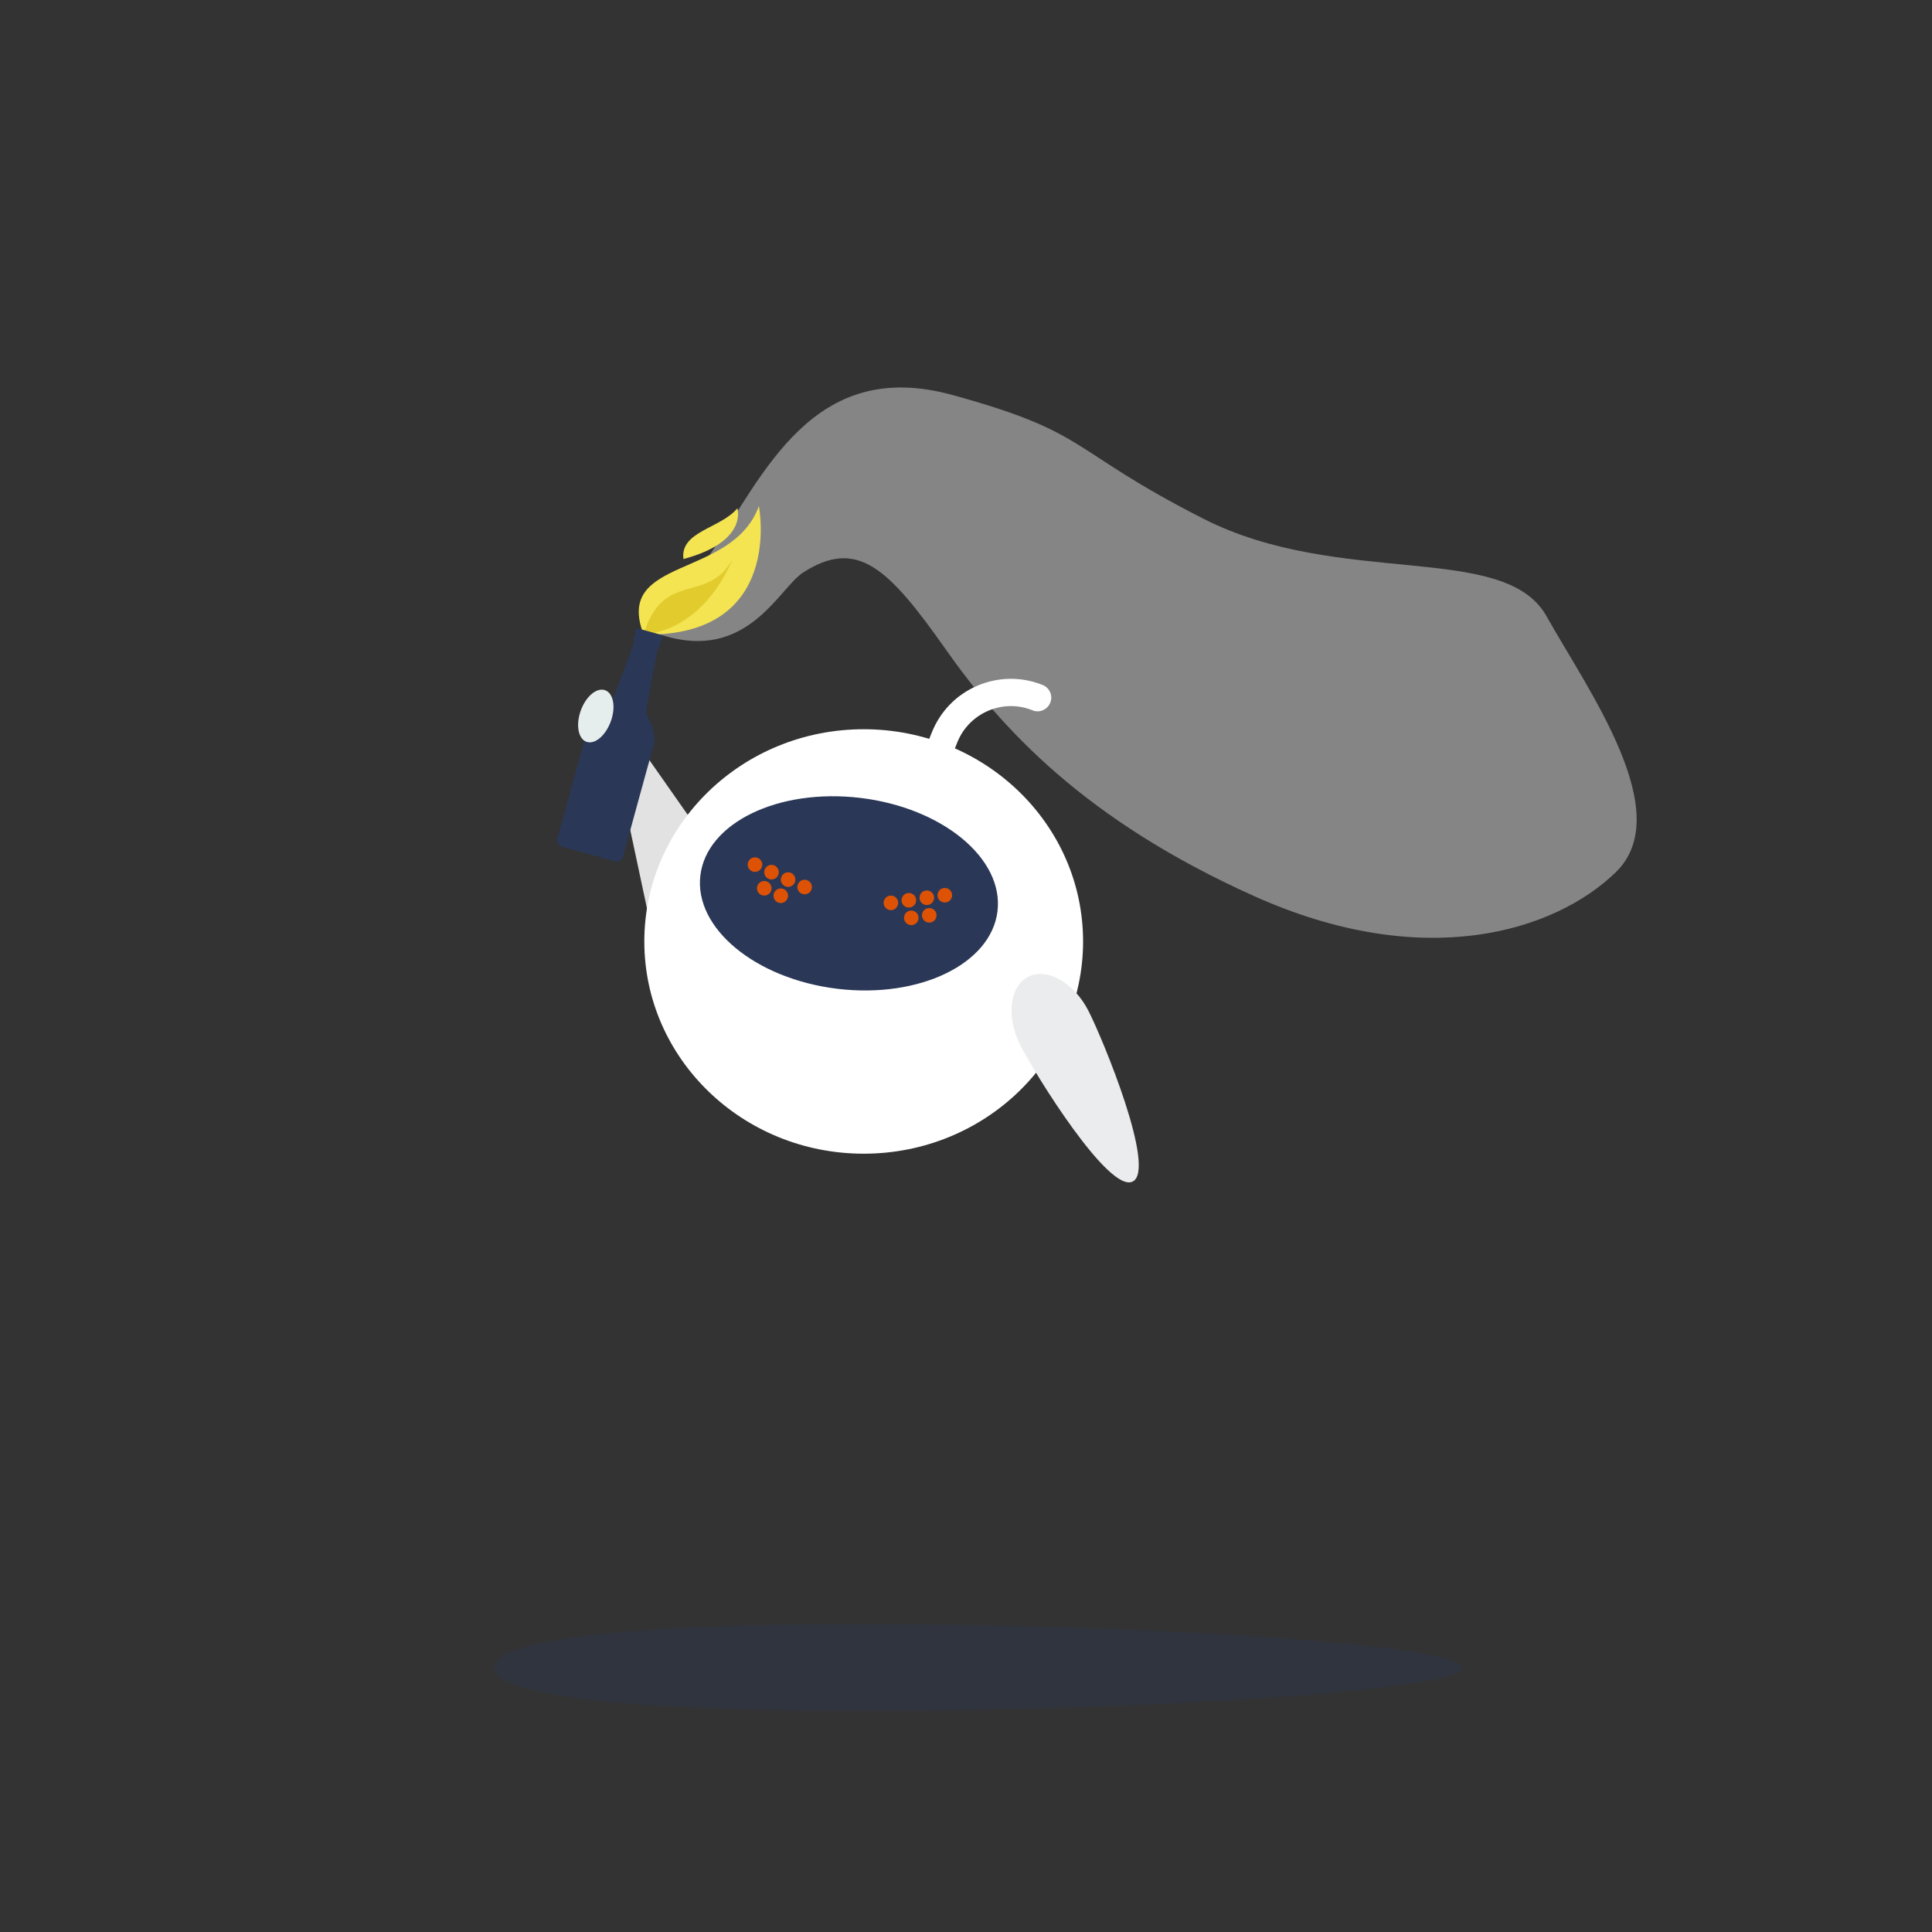 <?xml version="1.0" encoding="utf-8"?>
<!-- Generator: Adobe Illustrator 27.3.1, SVG Export Plug-In . SVG Version: 6.00 Build 0)  -->
<svg version="1.1" id="Layer_1" xmlns="http://www.w3.org/2000/svg" xmlns:xlink="http://www.w3.org/1999/xlink" x="0px" y="0px"
	 viewBox="0 0 2000 2000" style="enable-background:new 0 0 2000 2000;" xml:space="preserve">
<rect x="0" y="0" width="2000" height="2000" fill="#333333" stroke="none"/>
<style type="text/css">
	.st0{fill:#E2E2E2;}
	.st1{fill:#FFFFFF;}
	.st2{fill:#2A3756;}
	.st3{fill:#EBECED;}
	.st4{fill:#DD5205;}
	.st5{opacity:0.4;fill:#FFFFFF;enable-background:new    ;}
	.st6{fill:#F4E451;}
	.st7{fill:#E2CC2D;}
	.st8{fill:#E6EDED;}
	.st9{opacity:0.3;fill:#293657;enable-background:new    ;}
</style>
<polygon class="st0" points="661.2,771.1 735.7,877.4 675.2,966 645,824.3 "/>
<g>
	<path class="st1" d="M1121.2,974.6c0,121.3-101.7,219.7-227.1,219.7S667,1095.9,667,974.6s101.7-219.7,227.1-219.7
		S1121.2,853.2,1121.2,974.6z"/>
	<g>
		<path class="st1" d="M983,958.6c-1.2-0.1-2.4-0.5-3.6-0.9c-21.8-8.8-39-25.5-48.2-47.2s-9.5-45.6-0.7-67.5l34.2-85
			c8.8-21.8,25.5-39,47.2-48.2c21.7-9.2,45.6-9.5,67.5-0.7c7.2,2.9,10.8,11.2,7.8,18.4s-11.1,10.8-18.4,7.8
			c-14.8-6-31.1-5.8-45.8,0.5s-26.1,17.9-32,32.7l-34.2,85c-6,14.8-5.8,31.1,0.5,45.8s17.9,26.1,32.7,32c7.2,2.9,10.8,11.2,7.8,18.4
			C995.4,955.9,989.2,959.4,983,958.6L983,958.6z"/>
		<path class="st2" d="M1032.6,943.3c-6.6,54.5-80.7,90.5-165.7,80.3C782,1013.3,718.5,960.8,725,906.3s80.7-90.5,165.7-80.3
			C975.6,836.2,1039.2,888.7,1032.6,943.3z"/>
	</g>
	<path class="st3" d="M1126.8,1046.5c15,29.4,70.5,164,45.8,176.6c-24.6,12.6-101.2-111.3-116.2-140.7c-15-29.4-11.4-61.3,8-71.2
		C1083.8,1001.3,1111.8,1017.1,1126.8,1046.5L1126.8,1046.5z"/>
	<g>
		<path class="st4" d="M914.7,934.7c0-4.2,3.3-7.6,7.5-7.6s7.6,3.3,7.6,7.5s-3.3,7.6-7.5,7.6S914.7,938.8,914.7,934.7L914.7,934.7z"
			/>
		<path class="st4" d="M933.3,932c0-4.2,3.3-7.6,7.5-7.6s7.6,3.3,7.6,7.5s-3.3,7.6-7.5,7.6C936.7,939.6,933.3,936.2,933.3,932
			L933.3,932z"/>
		<path class="st4" d="M951.9,929.4c0-4.2,3.3-7.6,7.5-7.6s7.6,3.3,7.6,7.5s-3.3,7.6-7.5,7.6S951.9,933.6,951.9,929.4L951.9,929.4z"
			/>
		<path class="st4" d="M935.8,950.2c0-4.2,3.3-7.6,7.5-7.6s7.6,3.3,7.6,7.5s-3.3,7.6-7.5,7.6C939.3,957.7,935.9,954.4,935.8,950.2
			L935.8,950.2z"/>
		<path class="st4" d="M954.4,947.6c0-4.2,3.3-7.6,7.5-7.6s7.6,3.3,7.6,7.5s-3.3,7.6-7.5,7.6S954.5,951.8,954.4,947.6L954.4,947.6z"
			/>
		<path class="st4" d="M970.5,926.8c0-4.2,3.3-7.6,7.5-7.6s7.6,3.3,7.6,7.5s-3.3,7.6-7.5,7.6C973.9,934.3,970.5,931,970.5,926.8
			L970.5,926.8z"/>
	</g>
	<g>
		<path class="st4" d="M840.2,920.4c1.2-4-1.1-8.2-5.1-9.4s-8.2,1.1-9.4,5.1s1.1,8.2,5.1,9.4S839,924.4,840.2,920.4z"/>
		<path class="st4" d="M823.1,912.7c1.2-4-1.1-8.2-5.1-9.4s-8.2,1.1-9.4,5.1s1.1,8.2,5.1,9.4C817.7,919,821.9,916.7,823.1,912.7z"/>
		<path class="st4" d="M805.9,905c1.2-4-1.1-8.2-5.1-9.4s-8.2,1.1-9.4,5.1s1.1,8.2,5.1,9.4S804.8,909,805.9,905z"/>
		<path class="st4" d="M815.5,929.4c1.2-4-1.1-8.2-5.1-9.4s-8.2,1.1-9.4,5.1s1.1,8.2,5.1,9.4S814.3,933.4,815.5,929.4z"/>
		<path class="st4" d="M798.4,921.7c1.2-4-1.1-8.2-5.1-9.4s-8.2,1.1-9.4,5.1s1.1,8.2,5.1,9.4S797.2,925.7,798.4,921.7L798.4,921.7z"
			/>
		<path class="st4" d="M788.8,897.2c1.2-4-1.1-8.2-5.1-9.4s-8.2,1.1-9.4,5.1s1.1,8.2,5.1,9.4C783.4,903.5,787.6,901.2,788.8,897.2z"
			/>
	</g>
</g>
<g>
	<path class="st5" d="M682.5,640.2c0,0,40.2-11.9,52.1-65.6c56.1-83.6,106.8-205.3,251-165.8s118.6,56.1,260,128.1
		s311.7,23.2,355.3,100.9s135,203.8,71.7,265.2c-63.4,61.4-198.4,103.6-374,24.8s-261.9-173.4-320.6-257
		c-58.9-83.6-91-113.8-146.5-78.2c-25.4,16.3-57.5,93.3-146.6,64.7C648.8,669.8,682.5,640.2,682.5,640.2L682.5,640.2z"/>
	<g>
		<path class="st6" d="M785.6,523.9c0,0,26.8,135.6-119.3,133C635,575.8,758,599.9,785.6,523.9z"/>
		<path class="st6" d="M763.3,526.2c0,0,11.5,34.5-55.8,52.5C703.8,549.9,745.9,547.2,763.3,526.2z"/>
		<path class="st7" d="M758.3,578.7c0,0-25.7,71.6-92,78.2C686.2,589.4,733,626,758.3,578.7z"/>
	</g>
	<path class="st2" d="M608,755.2c3.8-16.4,20.1-23.5,23.3-26.1c3.1-2.6,24.6-63,25.2-64.6c-0.7-1.3-0.9-3-0.5-4.5s1.4-2.8,2.6-3.6
		l0,0c-1.3-0.4-1.4-1.8-0.9-3.4c0.4-1.6,1.2-2.8,2.5-2.5l24.7,6.8c1.3,0.4,1.4,1.8,0.9,3.4c-0.4,1.6-1.2,2.8-2.5,2.5l0,0
		c0.7,1.3,0.8,2.8,0.4,4.4c-0.4,1.6-1.5,2.8-2.8,3.7c-0.3,1.7-12.9,64.6-11.5,68.4c1.4,3.9,11.7,18.3,6.6,34.3
		c-1.8,5.6-31.1,113-31.1,113c-1,3.6-4.7,5.7-8.2,4.7l-55.1-15.2c-3.6-1-5.7-4.7-4.7-8.2C576.8,868.2,606.7,760.8,608,755.2
		L608,755.2z"/>
	<path class="st8" d="M601.2,735.6c-5.3,14.8-2.7,29.2,5.9,32.3c8.6,3.1,19.8-6.3,25.2-21.1s2.7-29.2-5.9-32.3
		S606.5,720.8,601.2,735.6z"/>
</g>
<path class="st9" d="M1513.3,1726.2c0,24.8-344.3,45-620.9,45s-380.9-20.1-380.9-45s104.3-45,380.9-45S1513.3,1701.4,1513.3,1726.2z
	"/>
</svg>
